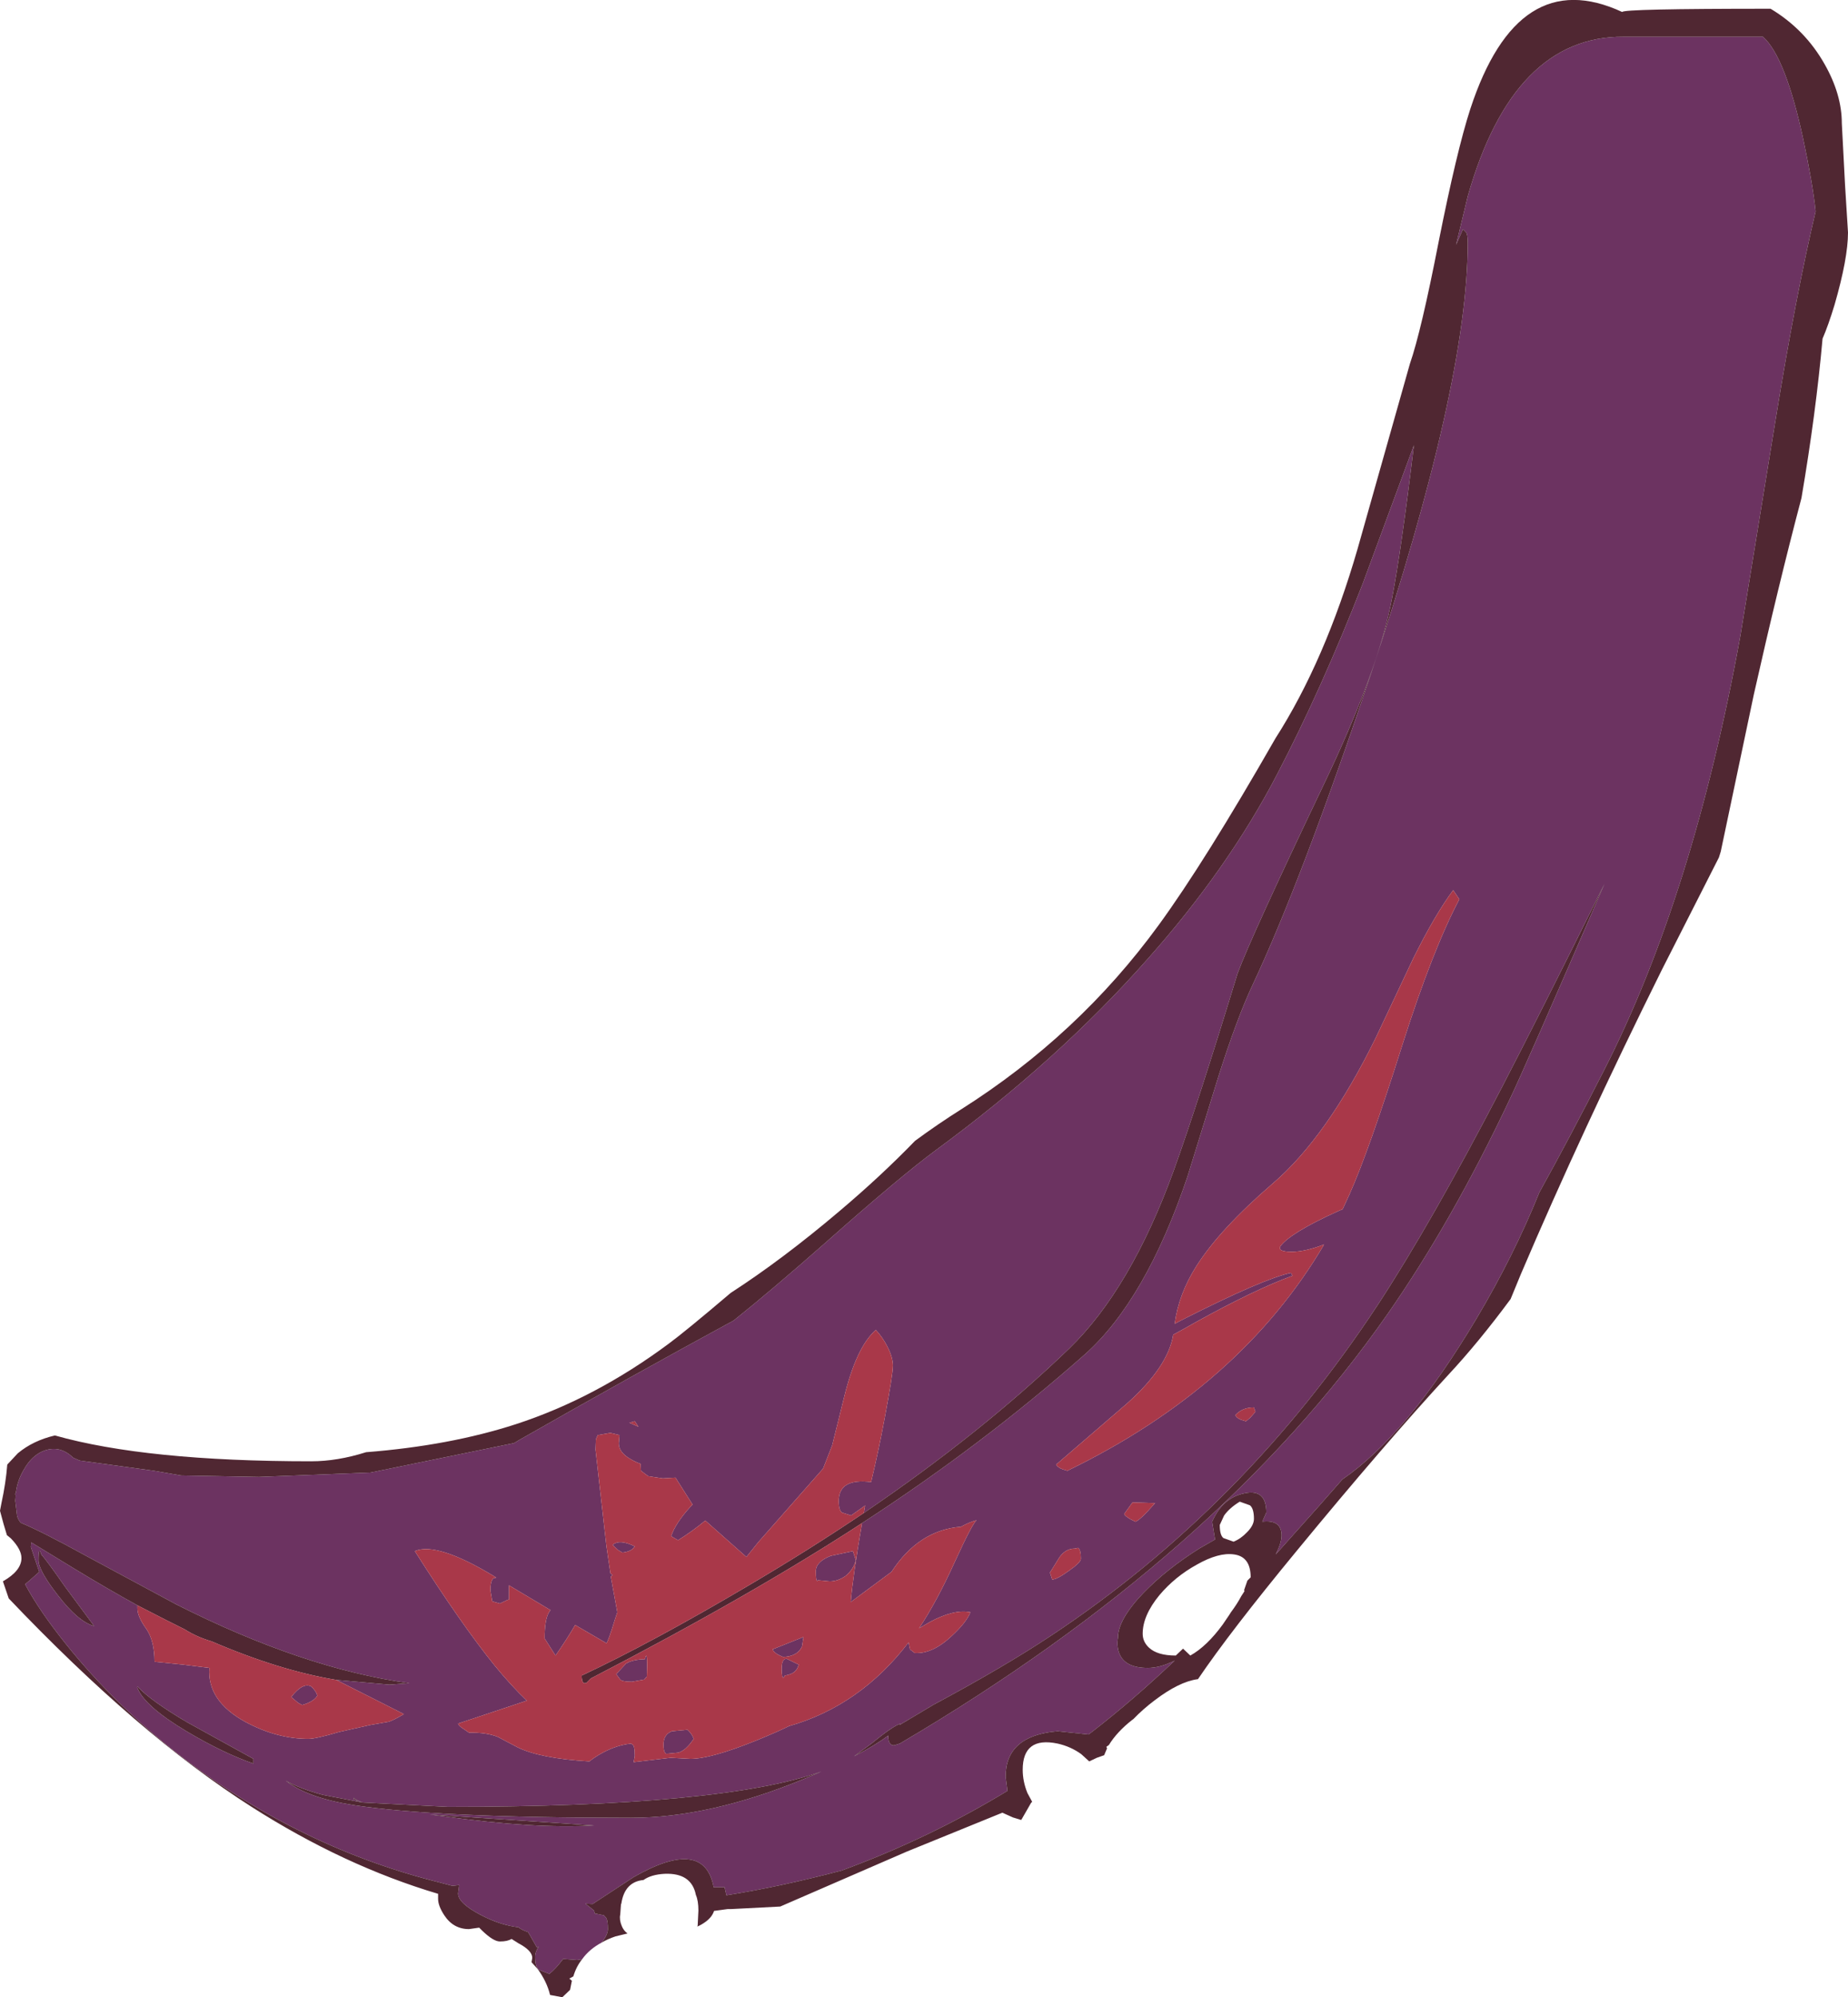 <?xml version="1.0" encoding="UTF-8" standalone="no"?>
<svg xmlns:ffdec="https://www.free-decompiler.com/flash" xmlns:xlink="http://www.w3.org/1999/xlink" ffdec:objectType="shape" height="274.5px" width="254.15px" xmlns="http://www.w3.org/2000/svg">
  <g transform="matrix(1.0, 0.0, 0.0, 1.0, 553.1, 467.85)">
    <path d="M-434.55 -258.5 Q-418.05 -269.2 -403.95 -281.65 -395.55 -289.1 -389.8 -306.1 L-385.5 -320.0 Q-382.95 -328.0 -380.8 -332.55 -374.1 -346.8 -364.6 -375.1 -351.25 -415.05 -351.25 -434.45 -351.25 -435.7 -351.5 -435.95 L-351.9 -436.35 -352.85 -434.2 -351.25 -440.85 Q-345.0 -462.9 -329.8 -462.8 L-310.65 -462.8 Q-307.55 -460.05 -305.1 -448.7 -303.8 -442.6 -303.4 -438.8 -306.1 -427.4 -308.9 -410.2 L-313.75 -380.45 Q-320.25 -344.7 -332.55 -320.65 -337.1 -311.7 -341.4 -303.95 -344.9 -295.25 -350.05 -286.6 -359.6 -270.6 -368.5 -264.5 L-371.75 -260.8 -377.65 -254.2 Q-376.85 -255.8 -376.85 -256.8 -376.85 -259.0 -379.5 -258.7 L-378.95 -259.95 Q-378.95 -263.25 -381.95 -262.6 -384.95 -262.0 -386.4 -258.7 L-386.0 -256.25 -388.1 -255.05 Q-392.65 -252.2 -395.85 -248.9 -399.35 -245.25 -399.35 -242.75 -399.55 -241.55 -399.15 -240.55 -398.35 -238.6 -395.25 -238.6 -393.55 -238.6 -391.55 -239.6 -397.25 -234.2 -402.8 -229.9 L-403.4 -229.45 -407.65 -229.9 Q-414.8 -229.3 -414.8 -223.65 L-414.55 -221.7 Q-425.35 -215.15 -437.35 -210.75 -445.9 -208.5 -453.2 -207.35 L-453.45 -208.45 -454.95 -208.45 Q-456.25 -215.4 -465.95 -209.85 L-471.6 -206.15 -472.6 -206.2 -471.4 -205.25 -471.3 -204.85 -470.05 -204.6 -469.75 -204.25 Q-469.5 -203.95 -469.5 -202.7 -469.5 -201.95 -470.35 -200.85 -472.05 -199.95 -473.05 -198.55 L-473.75 -198.45 -475.65 -198.6 Q-476.75 -197.15 -477.55 -196.55 L-479.0 -197.1 Q-479.5 -197.5 -479.5 -198.9 -479.5 -199.6 -479.0 -200.3 L-479.25 -200.15 -480.3 -202.0 -480.5 -202.3 Q-481.3 -202.55 -481.8 -202.95 -484.3 -203.25 -486.9 -204.6 -490.1 -206.25 -490.1 -207.6 L-489.95 -208.75 -490.85 -208.65 -491.1 -208.7 -492.6 -209.1 Q-511.5 -213.8 -527.55 -225.95 -537.1 -233.2 -544.05 -241.9 -547.7 -246.45 -549.65 -250.1 L-549.05 -250.6 -547.7 -251.8 -548.85 -255.2 -548.8 -255.85 -542.65 -252.1 Q-538.2 -249.4 -534.2 -247.2 L-534.2 -246.8 Q-534.2 -245.65 -533.0 -244.0 -531.85 -242.35 -531.85 -239.45 L-527.9 -239.05 -524.3 -238.6 Q-524.65 -234.05 -519.3 -231.15 -515.0 -228.85 -510.7 -228.85 -509.65 -228.85 -506.45 -229.8 L-502.2 -230.75 -499.65 -231.2 Q-499.0 -231.4 -497.55 -232.25 L-506.85 -236.95 -499.55 -236.3 -496.8 -236.5 Q-511.4 -238.5 -528.9 -247.35 L-541.35 -254.05 Q-547.35 -257.35 -550.25 -258.55 -550.6 -258.95 -550.75 -259.5 L-551.0 -261.55 -550.95 -262.3 -551.0 -262.5 -550.9 -262.8 Q-550.7 -264.35 -549.85 -265.8 -548.75 -267.8 -547.05 -268.45 -544.85 -269.25 -543.05 -267.5 L-542.15 -267.1 -531.95 -265.7 -528.2 -265.05 -517.5 -264.85 -502.15 -265.45 -482.4 -269.5 -481.65 -269.95 Q-466.75 -278.45 -452.2 -286.35 -447.0 -290.5 -439.4 -297.2 -429.3 -306.15 -424.35 -309.8 -407.6 -322.1 -395.35 -335.95 -384.25 -348.4 -377.5 -361.35 -371.3 -373.25 -365.7 -387.6 L-358.65 -406.65 Q-360.35 -392.45 -361.65 -385.65 -363.5 -375.75 -371.15 -359.8 -381.05 -339.05 -382.9 -334.05 -388.4 -316.05 -391.7 -306.9 -397.6 -290.7 -406.05 -282.5 -418.1 -270.9 -434.3 -259.9 L-434.15 -260.8 -434.1 -260.9 -434.15 -260.9 -436.05 -259.55 -437.3 -259.95 Q-437.75 -260.25 -437.75 -261.55 -437.75 -264.7 -433.3 -264.15 -432.3 -268.3 -431.45 -272.85 -430.3 -278.95 -430.3 -280.15 -430.3 -281.25 -431.05 -282.75 -431.75 -284.1 -432.65 -285.05 -435.35 -282.7 -437.05 -275.65 L-438.65 -269.2 -439.9 -266.0 -448.8 -255.9 -450.45 -253.85 -456.1 -258.85 Q-457.85 -257.4 -459.85 -256.15 L-460.8 -256.7 Q-460.2 -258.5 -458.15 -260.75 L-457.85 -261.05 -460.2 -264.75 -461.95 -264.65 -463.95 -264.95 -464.95 -265.7 -465.0 -266.65 Q-465.7 -266.9 -466.3 -267.25 -468.0 -268.2 -468.0 -269.45 L-467.9 -270.6 -469.15 -270.9 -470.9 -270.6 -471.15 -270.0 -471.2 -268.6 -469.7 -255.35 -469.15 -251.6 -468.85 -251.35 -469.1 -251.15 -468.2 -246.25 -468.5 -245.35 Q-469.45 -242.25 -469.7 -242.0 L-474.0 -244.5 Q-475.1 -242.6 -476.7 -240.3 L-478.2 -242.65 Q-478.2 -245.25 -477.6 -246.25 L-477.4 -246.55 -483.1 -249.95 -483.1 -249.25 -483.1 -248.0 -483.3 -247.95 -484.35 -247.45 -485.4 -247.75 -485.65 -249.25 Q-485.65 -250.65 -485.2 -250.95 L-484.85 -251.0 -485.15 -251.2 Q-493.0 -255.95 -496.05 -254.65 -489.6 -244.5 -485.05 -238.9 -482.8 -236.15 -480.65 -234.1 L-490.1 -230.95 Q-490.0 -230.6 -489.25 -230.15 L-488.6 -229.7 Q-486.15 -229.75 -484.6 -229.1 L-481.95 -227.7 Q-478.8 -226.15 -472.05 -225.75 L-471.45 -226.2 Q-468.85 -227.95 -466.3 -228.2 L-466.05 -228.0 Q-465.8 -227.8 -465.8 -226.5 L-465.95 -225.65 -460.85 -226.25 -458.15 -226.1 Q-455.35 -226.1 -449.15 -228.6 -446.1 -229.85 -444.6 -230.6 -434.8 -233.4 -428.15 -242.1 L-427.95 -241.15 -427.3 -240.65 Q-424.85 -240.5 -422.2 -243.0 -420.15 -244.9 -419.65 -246.25 -421.85 -246.7 -425.15 -244.95 L-426.7 -244.05 Q-424.25 -247.75 -421.8 -253.15 -419.4 -258.4 -418.8 -258.9 -419.75 -258.65 -420.95 -258.0 -426.75 -257.55 -430.5 -251.8 L-436.1 -247.65 Q-435.8 -251.25 -434.55 -258.5 M-467.7 -206.1 L-467.65 -206.2 -467.7 -206.1 M-367.55 -303.6 Q-364.85 -309.6 -360.2 -324.35 -356.05 -337.35 -352.4 -344.25 L-353.25 -345.5 Q-355.8 -342.05 -358.75 -336.1 L-363.85 -325.3 Q-370.6 -311.55 -378.1 -305.15 -385.3 -298.95 -388.55 -293.85 -391.0 -290.0 -391.55 -285.9 L-390.5 -286.45 Q-379.35 -292.1 -375.55 -292.9 L-375.35 -292.5 Q-380.55 -290.6 -388.6 -286.15 -390.25 -285.2 -391.75 -284.4 -392.45 -280.0 -398.1 -274.95 L-407.85 -266.55 Q-407.65 -266.15 -406.95 -265.9 L-406.3 -265.7 Q-382.5 -277.25 -371.0 -296.8 -373.6 -295.8 -375.45 -295.8 -376.8 -295.8 -377.05 -296.15 L-377.05 -296.5 Q-375.75 -298.35 -369.15 -301.35 L-368.45 -301.65 -367.55 -303.6 M-332.45 -346.35 Q-341.25 -328.6 -346.6 -318.3 -356.3 -299.65 -363.65 -288.45 -382.0 -260.6 -408.6 -243.0 -415.0 -238.75 -424.7 -233.55 L-429.4 -230.75 -429.25 -230.95 Q-430.4 -230.55 -433.25 -228.2 L-435.65 -226.45 Q-432.65 -228.0 -430.95 -229.3 L-430.95 -229.25 Q-430.95 -227.95 -430.15 -227.95 L-429.35 -228.2 Q-385.5 -254.0 -362.3 -287.2 -353.4 -299.95 -345.45 -316.8 -343.65 -320.5 -332.45 -346.35 M-435.8 -254.65 L-435.4 -253.4 Q-435.75 -252.1 -436.8 -251.25 -437.85 -250.5 -439.0 -250.5 L-440.6 -250.65 -440.7 -250.55 Q-440.9 -250.55 -440.9 -251.9 -440.9 -253.2 -438.85 -254.0 L-435.8 -254.65 M-465.8 -272.5 L-466.55 -272.3 -465.3 -271.75 -465.8 -272.5 M-408.7 -251.7 L-408.4 -250.75 Q-407.75 -250.75 -406.1 -251.95 -404.45 -253.1 -404.45 -253.6 -404.45 -254.9 -404.85 -255.1 L-405.3 -255.0 Q-406.55 -255.0 -407.4 -253.8 L-408.7 -251.7 M-466.1 -254.95 Q-466.6 -254.55 -467.5 -254.45 L-468.1 -254.8 -468.85 -255.5 Q-467.9 -256.35 -465.8 -255.3 L-466.1 -254.95 M-446.85 -241.15 L-442.6 -242.85 -442.8 -241.55 Q-443.4 -240.2 -445.4 -240.1 L-446.05 -240.4 Q-446.7 -240.75 -446.85 -241.15 M-464.2 -237.35 L-464.5 -237.0 -466.2 -236.7 Q-467.5 -236.7 -467.8 -237.0 L-468.35 -237.75 -467.0 -239.2 Q-466.1 -239.75 -464.4 -239.8 -464.1 -241.05 -464.1 -238.95 L-464.15 -237.35 -464.2 -237.35 M-461.4 -226.8 Q-461.85 -226.8 -461.85 -228.1 -461.85 -229.45 -460.7 -229.9 L-458.55 -230.1 Q-457.9 -229.5 -457.7 -228.85 -458.8 -227.2 -459.85 -226.95 L-461.4 -226.8 M-445.35 -237.25 Q-445.6 -237.2 -445.6 -238.5 -445.6 -239.9 -444.9 -239.85 L-443.25 -239.05 Q-443.45 -238.4 -443.75 -238.15 -444.2 -237.7 -445.15 -237.55 L-445.35 -237.25 M-442.5 -223.35 L-440.15 -224.35 Q-453.75 -219.5 -491.5 -219.5 L-503.2 -220.1 Q-504.2 -220.45 -504.45 -220.75 L-504.45 -220.55 Q-504.05 -220.35 -503.25 -220.1 L-508.7 -221.15 Q-511.9 -222.0 -513.8 -223.1 -510.85 -220.75 -504.5 -219.75 -493.35 -218.0 -466.3 -218.0 -455.5 -218.0 -442.5 -223.35 M-397.65 -259.05 L-396.95 -258.7 Q-396.3 -258.9 -394.25 -261.25 L-397.35 -261.35 -398.5 -259.75 Q-398.35 -259.45 -397.65 -259.05 M-383.2 -273.35 Q-383.05 -272.95 -382.4 -272.7 L-381.75 -272.5 -381.15 -273.0 -380.45 -273.8 -380.65 -274.4 Q-382.25 -274.4 -383.2 -273.35 M-534.2 -236.05 L-534.2 -235.85 Q-533.2 -233.3 -527.3 -229.8 -522.4 -226.9 -518.25 -225.45 L-518.25 -226.1 -527.4 -231.15 Q-532.4 -234.1 -534.2 -236.05 M-547.4 -254.15 Q-547.8 -255.5 -547.8 -253.4 -547.8 -252.0 -545.15 -248.6 -542.35 -244.95 -540.15 -244.35 L-544.15 -249.75 Q-546.8 -253.55 -547.4 -254.15 M-511.55 -233.5 L-512.1 -233.8 -513.05 -234.6 Q-511.45 -236.65 -510.3 -236.05 -509.65 -235.45 -509.45 -234.8 -509.95 -233.95 -511.55 -233.5 M-494.0 -218.45 L-492.05 -218.2 Q-479.5 -216.45 -471.4 -216.95 L-494.0 -218.45" fill="#6c3361" fill-rule="evenodd" stroke="none"/>
    <path d="M-470.35 -200.85 Q-469.5 -201.95 -469.5 -202.7 -469.5 -203.95 -469.75 -204.25 L-470.05 -204.6 -471.3 -204.85 -471.4 -205.25 -472.6 -206.2 -471.6 -206.15 -465.95 -209.85 Q-456.25 -215.4 -454.95 -208.45 L-453.45 -208.45 -453.2 -207.35 Q-445.9 -208.5 -437.35 -210.75 -425.35 -215.15 -414.55 -221.7 L-414.8 -223.65 Q-414.8 -229.3 -407.65 -229.9 L-403.4 -229.45 -402.8 -229.9 Q-397.25 -234.2 -391.55 -239.6 -393.55 -238.6 -395.25 -238.6 -398.35 -238.6 -399.15 -240.55 -399.55 -241.55 -399.35 -242.75 -399.35 -245.25 -395.85 -248.9 -392.65 -252.2 -388.1 -255.05 L-386.0 -256.25 -386.4 -258.7 Q-384.95 -262.0 -381.95 -262.6 -378.95 -263.25 -378.95 -259.95 L-379.5 -258.7 Q-376.85 -259.0 -376.85 -256.8 -376.85 -255.8 -377.65 -254.2 L-371.75 -260.8 -368.5 -264.5 Q-359.6 -270.6 -350.05 -286.6 -344.9 -295.25 -341.4 -303.95 -337.1 -311.7 -332.55 -320.65 -320.25 -344.7 -313.75 -380.45 L-308.9 -410.2 Q-306.1 -427.4 -303.4 -438.8 -303.8 -442.6 -305.1 -448.7 -307.55 -460.05 -310.65 -462.8 L-329.8 -462.8 Q-345.0 -462.9 -351.25 -440.85 L-352.85 -434.2 -351.9 -436.35 -351.5 -435.95 Q-351.25 -435.7 -351.25 -434.45 -351.25 -415.05 -364.6 -375.1 -374.1 -346.8 -380.8 -332.55 -382.95 -328.0 -385.5 -320.0 L-389.8 -306.1 Q-395.55 -289.1 -403.95 -281.65 -418.05 -269.2 -434.55 -258.5 -449.65 -248.65 -471.85 -237.15 L-472.45 -236.55 Q-473.1 -236.25 -473.1 -237.55 -463.4 -242.1 -450.2 -249.9 -441.8 -254.85 -434.3 -259.9 -418.1 -270.9 -406.05 -282.5 -397.6 -290.7 -391.7 -306.9 -388.4 -316.05 -382.9 -334.05 -381.05 -339.05 -371.15 -359.8 -363.5 -375.75 -361.65 -385.65 -360.35 -392.45 -358.65 -406.65 L-365.7 -387.6 Q-371.3 -373.25 -377.5 -361.35 -384.25 -348.4 -395.35 -335.95 -407.6 -322.1 -424.35 -309.8 -429.3 -306.15 -439.4 -297.2 -447.0 -290.5 -452.2 -286.35 -466.75 -278.45 -481.65 -269.95 L-482.4 -269.5 -502.15 -265.45 -517.5 -264.85 -528.2 -265.05 -531.95 -265.7 -542.15 -267.1 -543.05 -267.5 Q-544.85 -269.25 -547.05 -268.45 -548.75 -267.8 -549.85 -265.8 -550.7 -264.35 -550.9 -262.8 L-551.0 -262.5 -550.95 -262.3 -551.0 -261.55 -550.75 -259.5 Q-550.6 -258.95 -550.25 -258.55 -547.35 -257.35 -541.35 -254.05 L-528.9 -247.35 Q-511.4 -238.5 -496.8 -236.5 L-499.55 -236.3 -506.85 -236.95 Q-514.7 -238.25 -524.0 -242.25 -526.05 -242.85 -527.7 -243.9 L-530.2 -245.15 -534.2 -247.2 Q-538.2 -249.4 -542.65 -252.1 L-548.8 -255.85 -548.85 -255.2 -547.7 -251.8 -549.05 -250.6 -549.65 -250.1 Q-547.7 -246.45 -544.05 -241.9 -537.1 -233.2 -527.55 -225.95 -511.5 -213.8 -492.6 -209.1 L-491.1 -208.7 -490.85 -208.65 -489.95 -208.75 -490.1 -207.6 Q-490.1 -206.25 -486.9 -204.6 -484.3 -203.25 -481.8 -202.95 -481.3 -202.55 -480.5 -202.3 L-480.3 -202.0 -479.25 -200.15 -479.0 -200.3 Q-479.5 -199.6 -479.5 -198.9 -479.5 -197.5 -479.0 -197.1 L-477.55 -196.55 Q-476.75 -197.15 -475.65 -198.6 L-473.75 -198.45 -473.05 -198.55 Q-473.85 -197.55 -474.25 -196.2 L-474.8 -195.9 -474.45 -195.6 -474.7 -194.35 -475.75 -193.35 -475.85 -193.35 -477.45 -193.65 Q-477.9 -195.5 -479.15 -197.2 L-480.0 -198.15 -479.9 -198.75 Q-479.9 -199.75 -481.8 -200.75 L-482.75 -201.35 Q-483.3 -201.0 -484.35 -201.0 -485.25 -201.0 -486.8 -202.5 L-487.2 -202.9 -488.6 -202.7 Q-490.75 -202.7 -492.0 -204.6 -492.85 -205.9 -492.85 -206.85 L-492.85 -207.55 Q-505.8 -211.4 -518.5 -219.5 -534.05 -229.4 -551.9 -248.15 L-552.7 -250.5 Q-550.15 -251.95 -550.15 -253.7 -550.15 -254.9 -551.6 -256.4 L-552.15 -256.85 -552.6 -258.35 -553.1 -260.2 -552.9 -261.25 Q-552.3 -264.0 -552.1 -266.55 L-550.65 -268.1 Q-548.55 -269.85 -545.55 -270.55 -533.0 -267.0 -510.3 -267.0 -506.7 -267.0 -502.75 -268.25 -491.25 -269.15 -482.15 -272.1 -471.25 -275.65 -461.15 -283.15 -458.9 -284.8 -452.6 -290.15 -445.55 -294.7 -437.75 -301.3 -432.0 -306.15 -427.25 -311.05 -424.05 -313.4 -420.95 -315.35 -404.75 -325.6 -393.75 -340.7 -387.4 -349.4 -377.7 -366.35 -370.85 -377.05 -366.4 -392.4 L-359.2 -417.85 Q-357.65 -422.3 -355.25 -434.6 -352.75 -447.15 -350.9 -452.85 -344.35 -472.85 -330.0 -466.2 -330.0 -466.65 -309.6 -466.65 -304.85 -463.8 -302.15 -459.0 -299.8 -454.85 -299.8 -450.9 L-299.35 -442.3 -298.95 -435.9 Q-298.95 -432.35 -300.8 -425.95 -301.65 -423.15 -302.45 -421.3 -303.35 -411.15 -305.35 -399.4 -308.55 -387.3 -311.9 -372.4 L-316.45 -350.8 -316.7 -350.0 -324.55 -334.55 Q-335.55 -312.4 -343.95 -292.7 L-345.35 -289.3 Q-349.75 -283.35 -353.9 -278.9 -362.7 -269.35 -374.8 -254.65 -383.95 -243.55 -388.35 -237.05 L-388.4 -237.05 Q-390.95 -236.7 -394.3 -234.15 -395.9 -232.95 -397.25 -231.55 L-397.4 -231.45 Q-399.5 -229.8 -400.6 -228.0 L-400.95 -227.75 -400.85 -227.55 -401.25 -226.6 -402.25 -226.25 -403.3 -225.75 -404.4 -226.75 Q-405.85 -227.8 -407.65 -228.2 -412.45 -229.2 -412.45 -224.6 -412.45 -223.0 -411.8 -221.4 L-411.15 -220.2 -411.3 -220.05 -412.65 -217.7 -413.8 -218.05 -415.25 -218.7 -428.4 -213.35 -445.8 -205.8 -452.6 -205.45 -453.05 -205.45 -454.9 -205.2 Q-455.15 -204.4 -456.0 -203.75 -456.6 -203.3 -457.2 -203.05 L-457.15 -203.2 -457.05 -205.25 Q-457.05 -206.6 -457.4 -207.4 -458.0 -210.45 -461.7 -210.3 -463.55 -210.2 -464.6 -209.45 -467.2 -209.2 -467.65 -206.2 L-467.7 -206.1 -467.8 -204.7 Q-467.95 -204.0 -467.6 -203.15 -467.35 -202.5 -466.8 -202.1 L-468.45 -201.7 Q-469.5 -201.35 -470.35 -200.85 M-332.45 -346.35 Q-343.65 -320.5 -345.45 -316.8 -353.4 -299.95 -362.3 -287.2 -385.5 -254.0 -429.35 -228.2 L-430.15 -227.95 Q-430.95 -227.95 -430.95 -229.25 L-430.95 -229.3 Q-432.65 -228.0 -435.65 -226.45 L-433.25 -228.2 Q-430.4 -230.55 -429.25 -230.95 L-429.4 -230.75 -424.7 -233.55 Q-415.0 -238.75 -408.6 -243.0 -382.0 -260.6 -363.65 -288.45 -356.3 -299.65 -346.6 -318.3 -341.25 -328.6 -332.45 -346.35 M-442.5 -223.35 Q-455.5 -218.0 -466.3 -218.0 -493.35 -218.0 -504.5 -219.75 -510.85 -220.75 -513.8 -223.1 -511.9 -222.0 -508.7 -221.15 L-503.25 -220.1 Q-504.05 -220.35 -504.45 -220.55 L-504.45 -220.75 Q-504.2 -220.45 -503.2 -220.1 L-491.5 -219.5 Q-453.75 -219.5 -440.15 -224.35 L-442.5 -223.35 M-388.5 -252.8 Q-391.5 -251.15 -393.65 -248.6 -395.95 -245.8 -395.95 -243.3 -395.95 -242.2 -395.1 -241.4 -393.95 -240.3 -391.4 -240.3 L-390.4 -241.25 -389.4 -240.3 Q-387.15 -241.55 -384.95 -244.55 L-384.0 -245.95 -383.85 -246.2 Q-382.95 -247.4 -382.4 -248.45 L-381.95 -249.15 -382.0 -249.3 -381.55 -250.6 -381.1 -251.05 Q-381.1 -253.9 -383.4 -254.2 -385.5 -254.5 -388.5 -252.8 M-385.35 -258.25 Q-385.35 -256.85 -384.85 -256.45 L-383.45 -255.95 Q-382.45 -256.35 -381.6 -257.25 -380.65 -258.2 -380.65 -259.1 -380.65 -260.5 -381.2 -260.95 L-382.6 -261.45 Q-384.0 -260.6 -384.75 -259.55 L-385.35 -258.25 M-547.4 -254.15 Q-546.8 -253.55 -544.15 -249.75 L-540.15 -244.35 Q-542.35 -244.95 -545.15 -248.6 -547.8 -252.0 -547.8 -253.4 -547.8 -255.5 -547.4 -254.15 M-534.2 -236.05 Q-532.4 -234.1 -527.4 -231.15 L-518.25 -226.1 -518.25 -225.45 Q-522.4 -226.9 -527.3 -229.8 -533.2 -233.3 -534.2 -235.85 L-534.2 -236.05 M-494.0 -218.45 L-471.4 -216.95 Q-479.5 -216.45 -492.05 -218.2 L-494.0 -218.45" fill="#502732" fill-rule="evenodd" stroke="none"/>
    <path d="M-534.2 -247.2 L-530.2 -245.15 -527.7 -243.9 Q-526.05 -242.85 -524.0 -242.25 -514.7 -238.25 -506.85 -236.95 L-497.55 -232.25 Q-499.0 -231.4 -499.65 -231.2 L-502.2 -230.75 -506.45 -229.8 Q-509.65 -228.85 -510.7 -228.85 -515.0 -228.85 -519.3 -231.15 -524.65 -234.05 -524.3 -238.6 L-527.9 -239.05 -531.85 -239.45 Q-531.85 -242.35 -533.0 -244.0 -534.2 -245.65 -534.2 -246.8 L-534.2 -247.2 M-434.3 -259.9 Q-441.8 -254.85 -450.2 -249.9 -463.4 -242.1 -473.1 -237.55 -473.1 -236.25 -472.45 -236.55 L-471.85 -237.15 Q-449.65 -248.65 -434.55 -258.5 -435.8 -251.25 -436.1 -247.65 L-430.5 -251.8 Q-426.75 -257.55 -420.95 -258.0 -419.75 -258.65 -418.8 -258.9 -419.4 -258.4 -421.8 -253.15 -424.25 -247.75 -426.7 -244.05 L-425.15 -244.95 Q-421.85 -246.7 -419.65 -246.25 -420.15 -244.9 -422.2 -243.0 -424.85 -240.5 -427.3 -240.65 L-427.95 -241.15 -428.15 -242.1 Q-434.8 -233.4 -444.6 -230.6 -446.1 -229.85 -449.15 -228.6 -455.35 -226.1 -458.15 -226.1 L-460.85 -226.25 -465.95 -225.65 -465.8 -226.5 Q-465.8 -227.8 -466.05 -228.0 L-466.3 -228.2 Q-468.85 -227.95 -471.45 -226.2 L-472.05 -225.75 Q-478.8 -226.15 -481.95 -227.7 L-484.6 -229.1 Q-486.15 -229.75 -488.6 -229.7 L-489.25 -230.15 Q-490.0 -230.6 -490.1 -230.95 L-480.65 -234.1 Q-482.8 -236.15 -485.05 -238.9 -489.6 -244.5 -496.05 -254.65 -493.0 -255.95 -485.15 -251.2 L-484.85 -251.0 -485.2 -250.95 Q-485.65 -250.65 -485.65 -249.25 L-485.4 -247.75 -484.35 -247.45 -483.3 -247.95 -483.1 -248.0 -483.1 -249.25 -483.1 -249.95 -477.4 -246.55 -477.6 -246.25 Q-478.2 -245.25 -478.2 -242.65 L-476.7 -240.3 Q-475.1 -242.6 -474.0 -244.5 L-469.7 -242.0 Q-469.45 -242.25 -468.5 -245.35 L-468.2 -246.25 -469.1 -251.15 -468.85 -251.35 -469.15 -251.6 -469.7 -255.35 -471.2 -268.6 -471.15 -270.0 -470.9 -270.6 -469.15 -270.9 -467.9 -270.6 -468.0 -269.45 Q-468.0 -268.2 -466.3 -267.25 -465.7 -266.9 -465.0 -266.65 L-464.95 -265.7 -463.95 -264.95 -461.95 -264.65 -460.2 -264.75 -457.85 -261.05 -458.15 -260.75 Q-460.2 -258.5 -460.8 -256.7 L-459.85 -256.15 Q-457.85 -257.4 -456.1 -258.85 L-450.45 -253.85 -448.8 -255.9 -439.9 -266.0 -438.65 -269.2 -437.05 -275.65 Q-435.35 -282.7 -432.65 -285.05 -431.75 -284.1 -431.05 -282.75 -430.3 -281.25 -430.3 -280.15 -430.3 -278.95 -431.45 -272.85 -432.3 -268.3 -433.3 -264.15 -437.75 -264.7 -437.75 -261.55 -437.75 -260.25 -437.3 -259.95 L-436.05 -259.55 -434.15 -260.9 -434.1 -260.9 -434.15 -260.8 -434.3 -259.9 M-367.55 -303.6 L-368.45 -301.65 -369.15 -301.35 Q-375.75 -298.35 -377.05 -296.5 L-377.05 -296.15 Q-376.8 -295.8 -375.45 -295.8 -373.6 -295.8 -371.0 -296.8 -382.5 -277.25 -406.3 -265.7 L-406.95 -265.9 Q-407.65 -266.15 -407.85 -266.55 L-398.1 -274.95 Q-392.45 -280.0 -391.75 -284.4 -390.25 -285.2 -388.6 -286.15 -380.55 -290.6 -375.35 -292.5 L-375.55 -292.9 Q-379.35 -292.1 -390.5 -286.45 L-391.55 -285.9 Q-391.0 -290.0 -388.55 -293.85 -385.3 -298.95 -378.1 -305.15 -370.6 -311.55 -363.85 -325.3 L-358.75 -336.1 Q-355.8 -342.05 -353.25 -345.5 L-352.4 -344.25 Q-356.05 -337.35 -360.2 -324.35 -364.85 -309.6 -367.55 -303.6 M-435.8 -254.65 L-438.85 -254.0 Q-440.9 -253.2 -440.9 -251.9 -440.9 -250.55 -440.7 -250.55 L-440.6 -250.65 -439.0 -250.5 Q-437.85 -250.5 -436.8 -251.25 -435.75 -252.1 -435.4 -253.4 L-435.8 -254.65 M-408.7 -251.7 L-407.4 -253.8 Q-406.55 -255.0 -405.3 -255.0 L-404.85 -255.1 Q-404.45 -254.9 -404.45 -253.6 -404.45 -253.1 -406.1 -251.95 -407.75 -250.75 -408.4 -250.75 L-408.7 -251.7 M-465.8 -272.5 L-465.3 -271.75 -466.55 -272.3 -465.8 -272.5 M-461.4 -226.8 L-459.85 -226.95 Q-458.8 -227.2 -457.7 -228.85 -457.9 -229.5 -458.55 -230.1 L-460.7 -229.9 Q-461.85 -229.45 -461.85 -228.1 -461.85 -226.8 -461.4 -226.8 M-464.2 -237.35 L-464.15 -237.35 -464.1 -238.95 Q-464.1 -241.05 -464.4 -239.8 -466.1 -239.75 -467.0 -239.2 L-468.35 -237.75 -467.8 -237.0 Q-467.5 -236.7 -466.2 -236.7 L-464.5 -237.0 -464.2 -237.35 M-446.85 -241.15 Q-446.7 -240.75 -446.05 -240.4 L-445.4 -240.1 Q-443.4 -240.2 -442.8 -241.55 L-442.6 -242.85 -446.85 -241.15 M-466.1 -254.95 L-465.8 -255.3 Q-467.9 -256.35 -468.85 -255.5 L-468.1 -254.8 -467.5 -254.45 Q-466.6 -254.55 -466.1 -254.95 M-445.35 -237.25 L-445.15 -237.55 Q-444.2 -237.7 -443.75 -238.15 -443.45 -238.4 -443.25 -239.05 L-444.9 -239.85 Q-445.6 -239.9 -445.6 -238.5 -445.6 -237.2 -445.35 -237.25 M-383.2 -273.35 Q-382.25 -274.4 -380.65 -274.4 L-380.45 -273.8 -381.15 -273.0 -381.75 -272.5 -382.4 -272.7 Q-383.05 -272.95 -383.2 -273.35 M-397.65 -259.05 Q-398.35 -259.45 -398.5 -259.75 L-397.35 -261.35 -394.25 -261.25 Q-396.3 -258.9 -396.95 -258.7 L-397.65 -259.05 M-511.55 -233.5 Q-509.95 -233.95 -509.45 -234.8 -509.65 -235.45 -510.3 -236.05 -511.45 -236.65 -513.05 -234.6 L-512.1 -233.8 -511.55 -233.5" fill="#a93849" fill-rule="evenodd" stroke="none"/>
  </g>
</svg>
